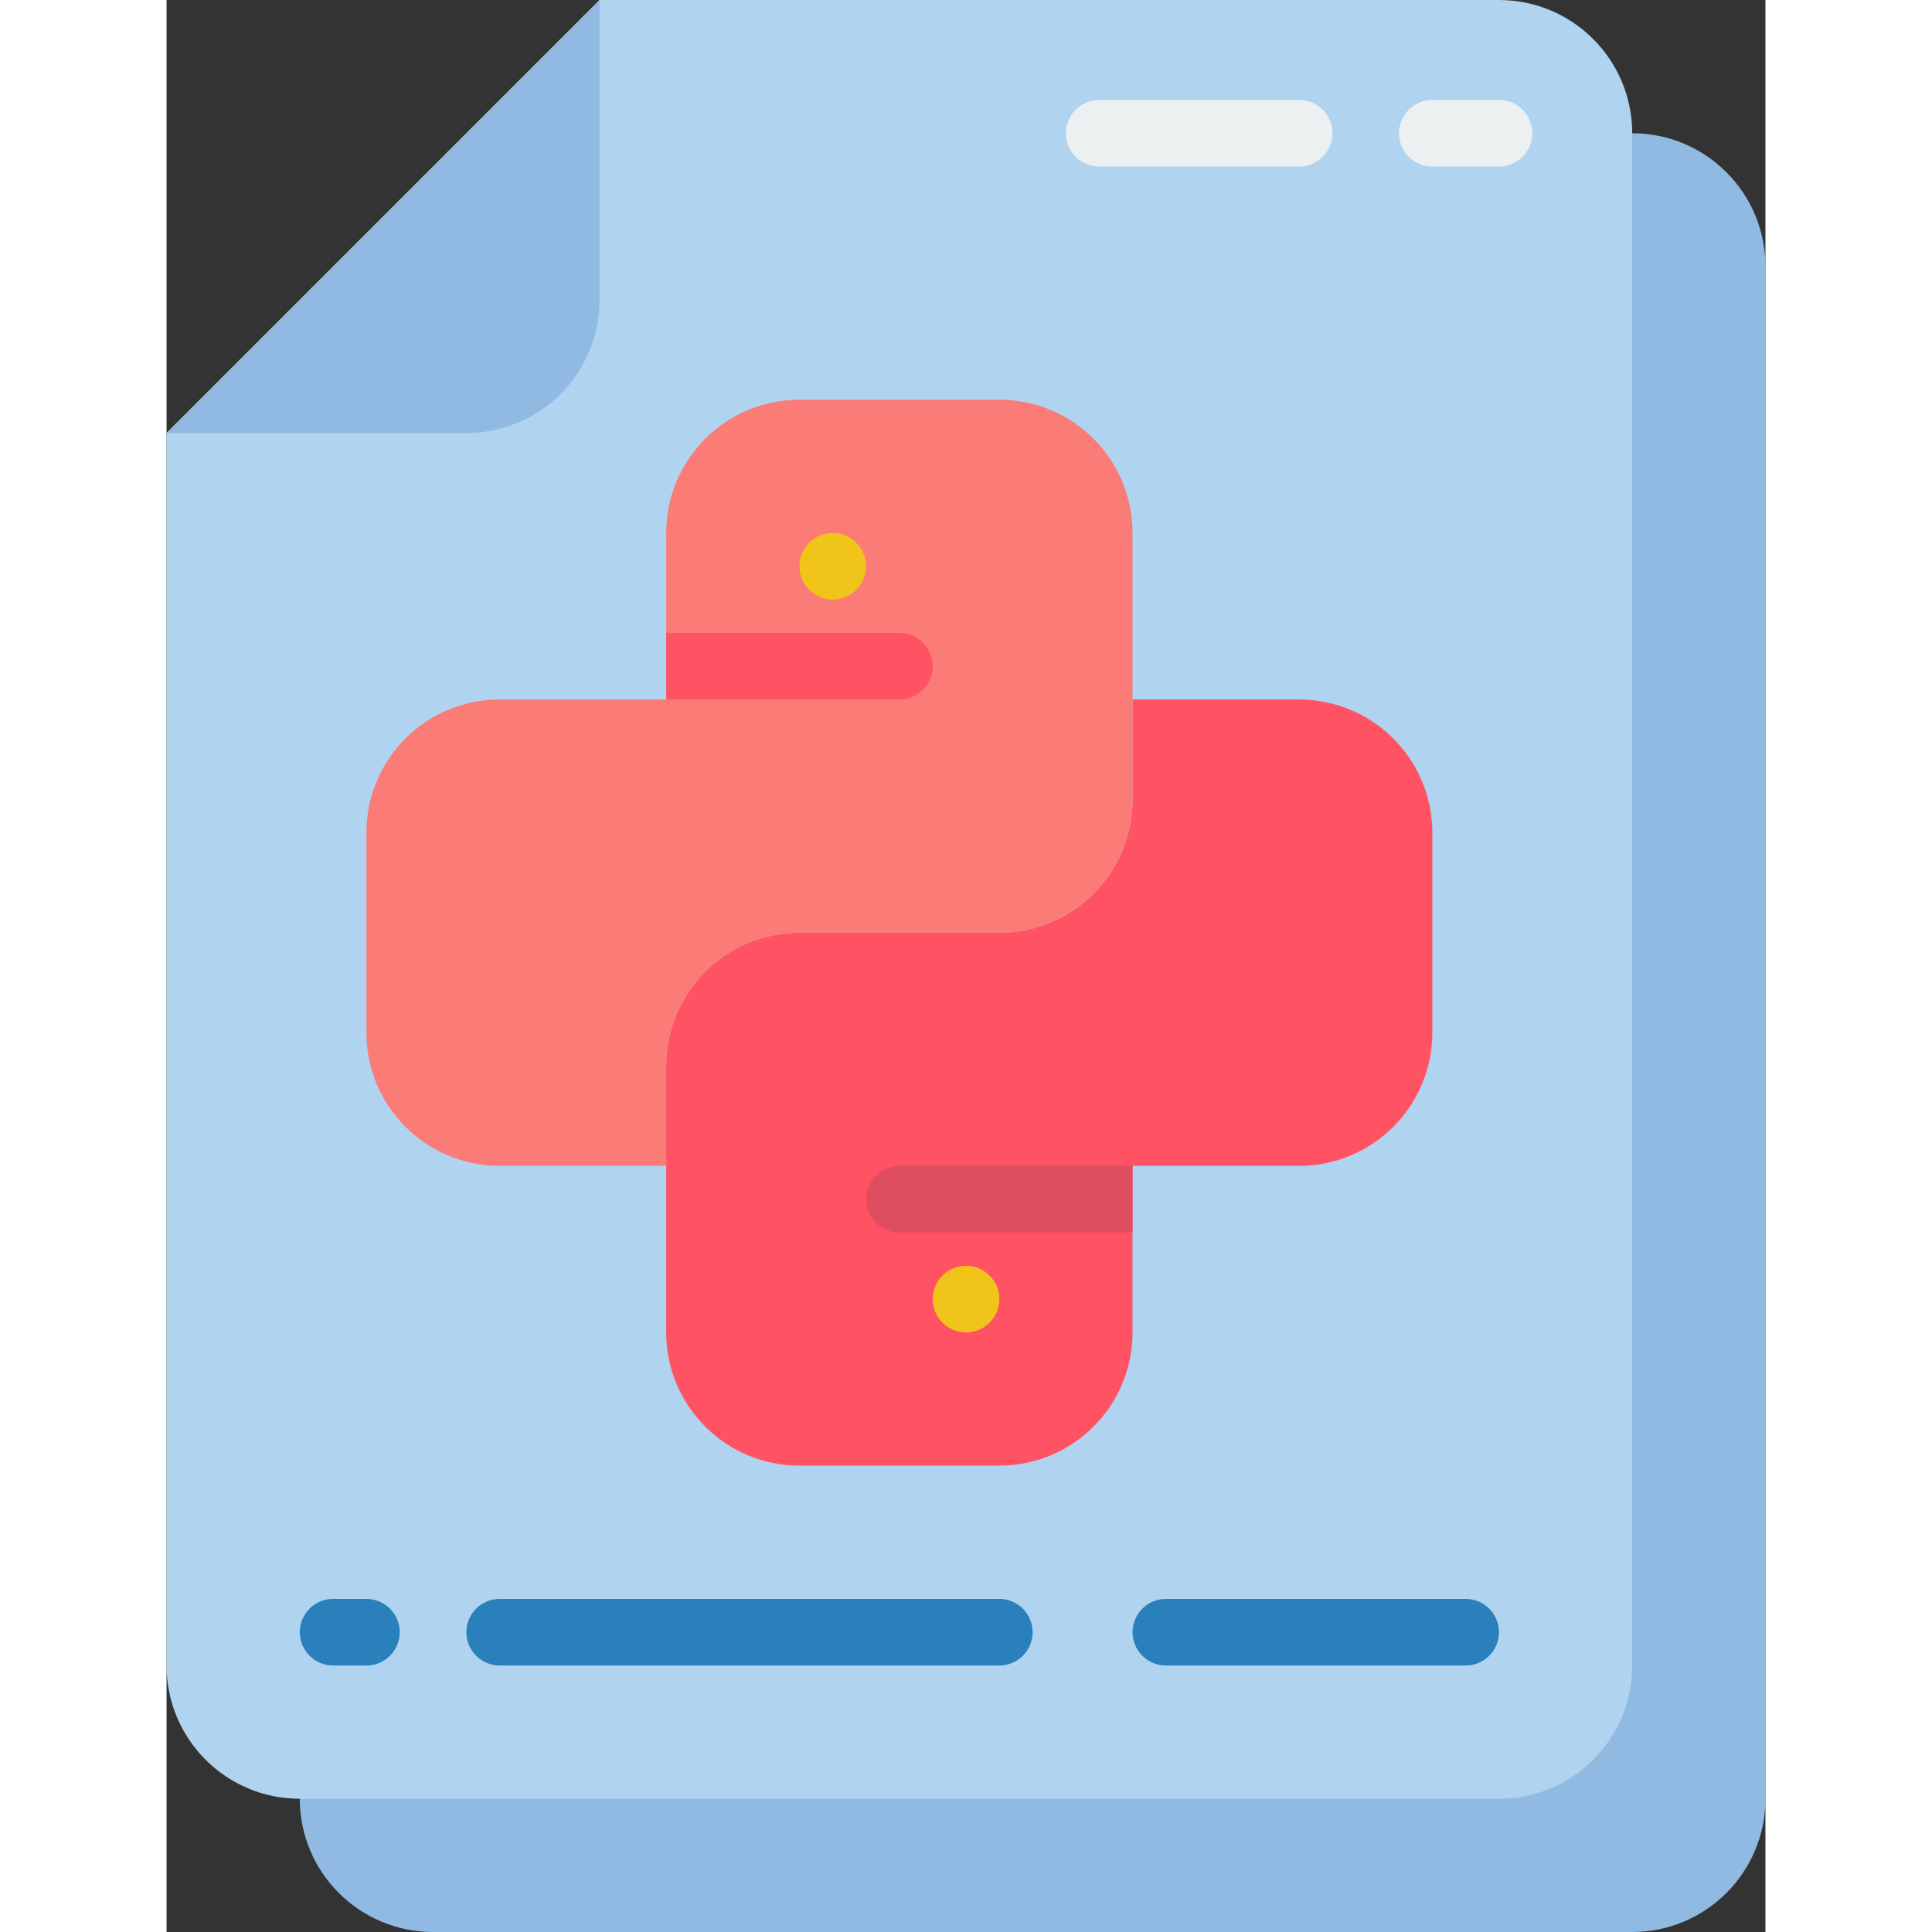 <svg height="512" viewBox="0 0 48 58" width="512" xmlns="http://www.w3.org/2000/svg"><rect x="0" y="0" width="48" height="58" fill="#333333" stroke="none"/><g id="Page-1" fill="none" fill-rule="evenodd"><g id="125---Python-Files" fill-rule="nonzero"><path id="Shape" d="m44 4c2.209 0 4 1.791 4 4v46c0 2.209-1.791 4-4 4h-36c-2.209 0-4-1.791-4-4z" fill="#90bae1"/><path id="Shape" d="m13 0h27c2.209 0 4 1.791 4 4v46c0 2.209-1.791 4-4 4h-36c-2.209 0-4-1.791-4-4v-37z" fill="#b0d3f0"/><path id="Shape" d="m38 25v6c0 2.209-1.791 4-4 4h-5v5c0 2.209-1.791 4-4 4h-6c-2.209 0-4-1.791-4-4v-8c0-2.209 1.791-4 4-4h6c2.209 0 4-1.791 4-4v-3h5c2.209 0 4 1.791 4 4z" fill="#ff5364"/><path id="Shape" d="m29 16v8c0 2.209-1.791 4-4 4h-6c-2.209 0-4 1.791-4 4v3h-5c-2.209 0-4-1.791-4-4v-6c0-2.209 1.791-4 4-4h5v-5c0-2.209 1.791-4 4-4h6c2.209 0 4 1.791 4 4z" fill="#fb7b76"/><path id="Shape" d="m34 5h-6c-.552 0-1-.448-1-1s.448-1 1-1h6c.552 0 1 .448 1 1s-.448 1-1 1z" fill="#ecf0f1"/><path id="Shape" d="m40 5h-2c-.552 0-1-.448-1-1s.448-1 1-1h2c.552 0 1 .448 1 1s-.448 1-1 1z" fill="#ecf0f1"/><path id="Shape" d="m13 0v9c0 2.209-1.791 4-4 4h-9z" fill="#90bae1"/><g fill="#2980ba"><path id="Shape" d="m6 50h-1c-.552 0-1-.448-1-1s.448-1 1-1h1c.552 0 1 .448 1 1s-.448 1-1 1z"/><path id="Shape" d="m39 50h-9c-.552 0-1-.448-1-1s.448-1 1-1h9c.552 0 1 .448 1 1s-.448 1-1 1z"/><path id="Shape" d="m25 50h-15c-.552 0-1-.448-1-1s.448-1 1-1h15c.552 0 1 .448 1 1s-.448 1-1 1z"/></g><path id="Shape" d="m23 20c0 .552-.448 1-1 1h-7v-2h7c.552 0 1 .448 1 1z" fill="#ff5364"/><path id="Shape" d="m29 35v2h-7c-.552 0-1-.448-1-1s.448-1 1-1z" fill="#df4d60"/><circle id="Oval" cx="20" cy="17" fill="#f0c419" r="1"/><circle id="Oval" cx="24" cy="39" fill="#f0c419" r="1"/></g></g></svg>